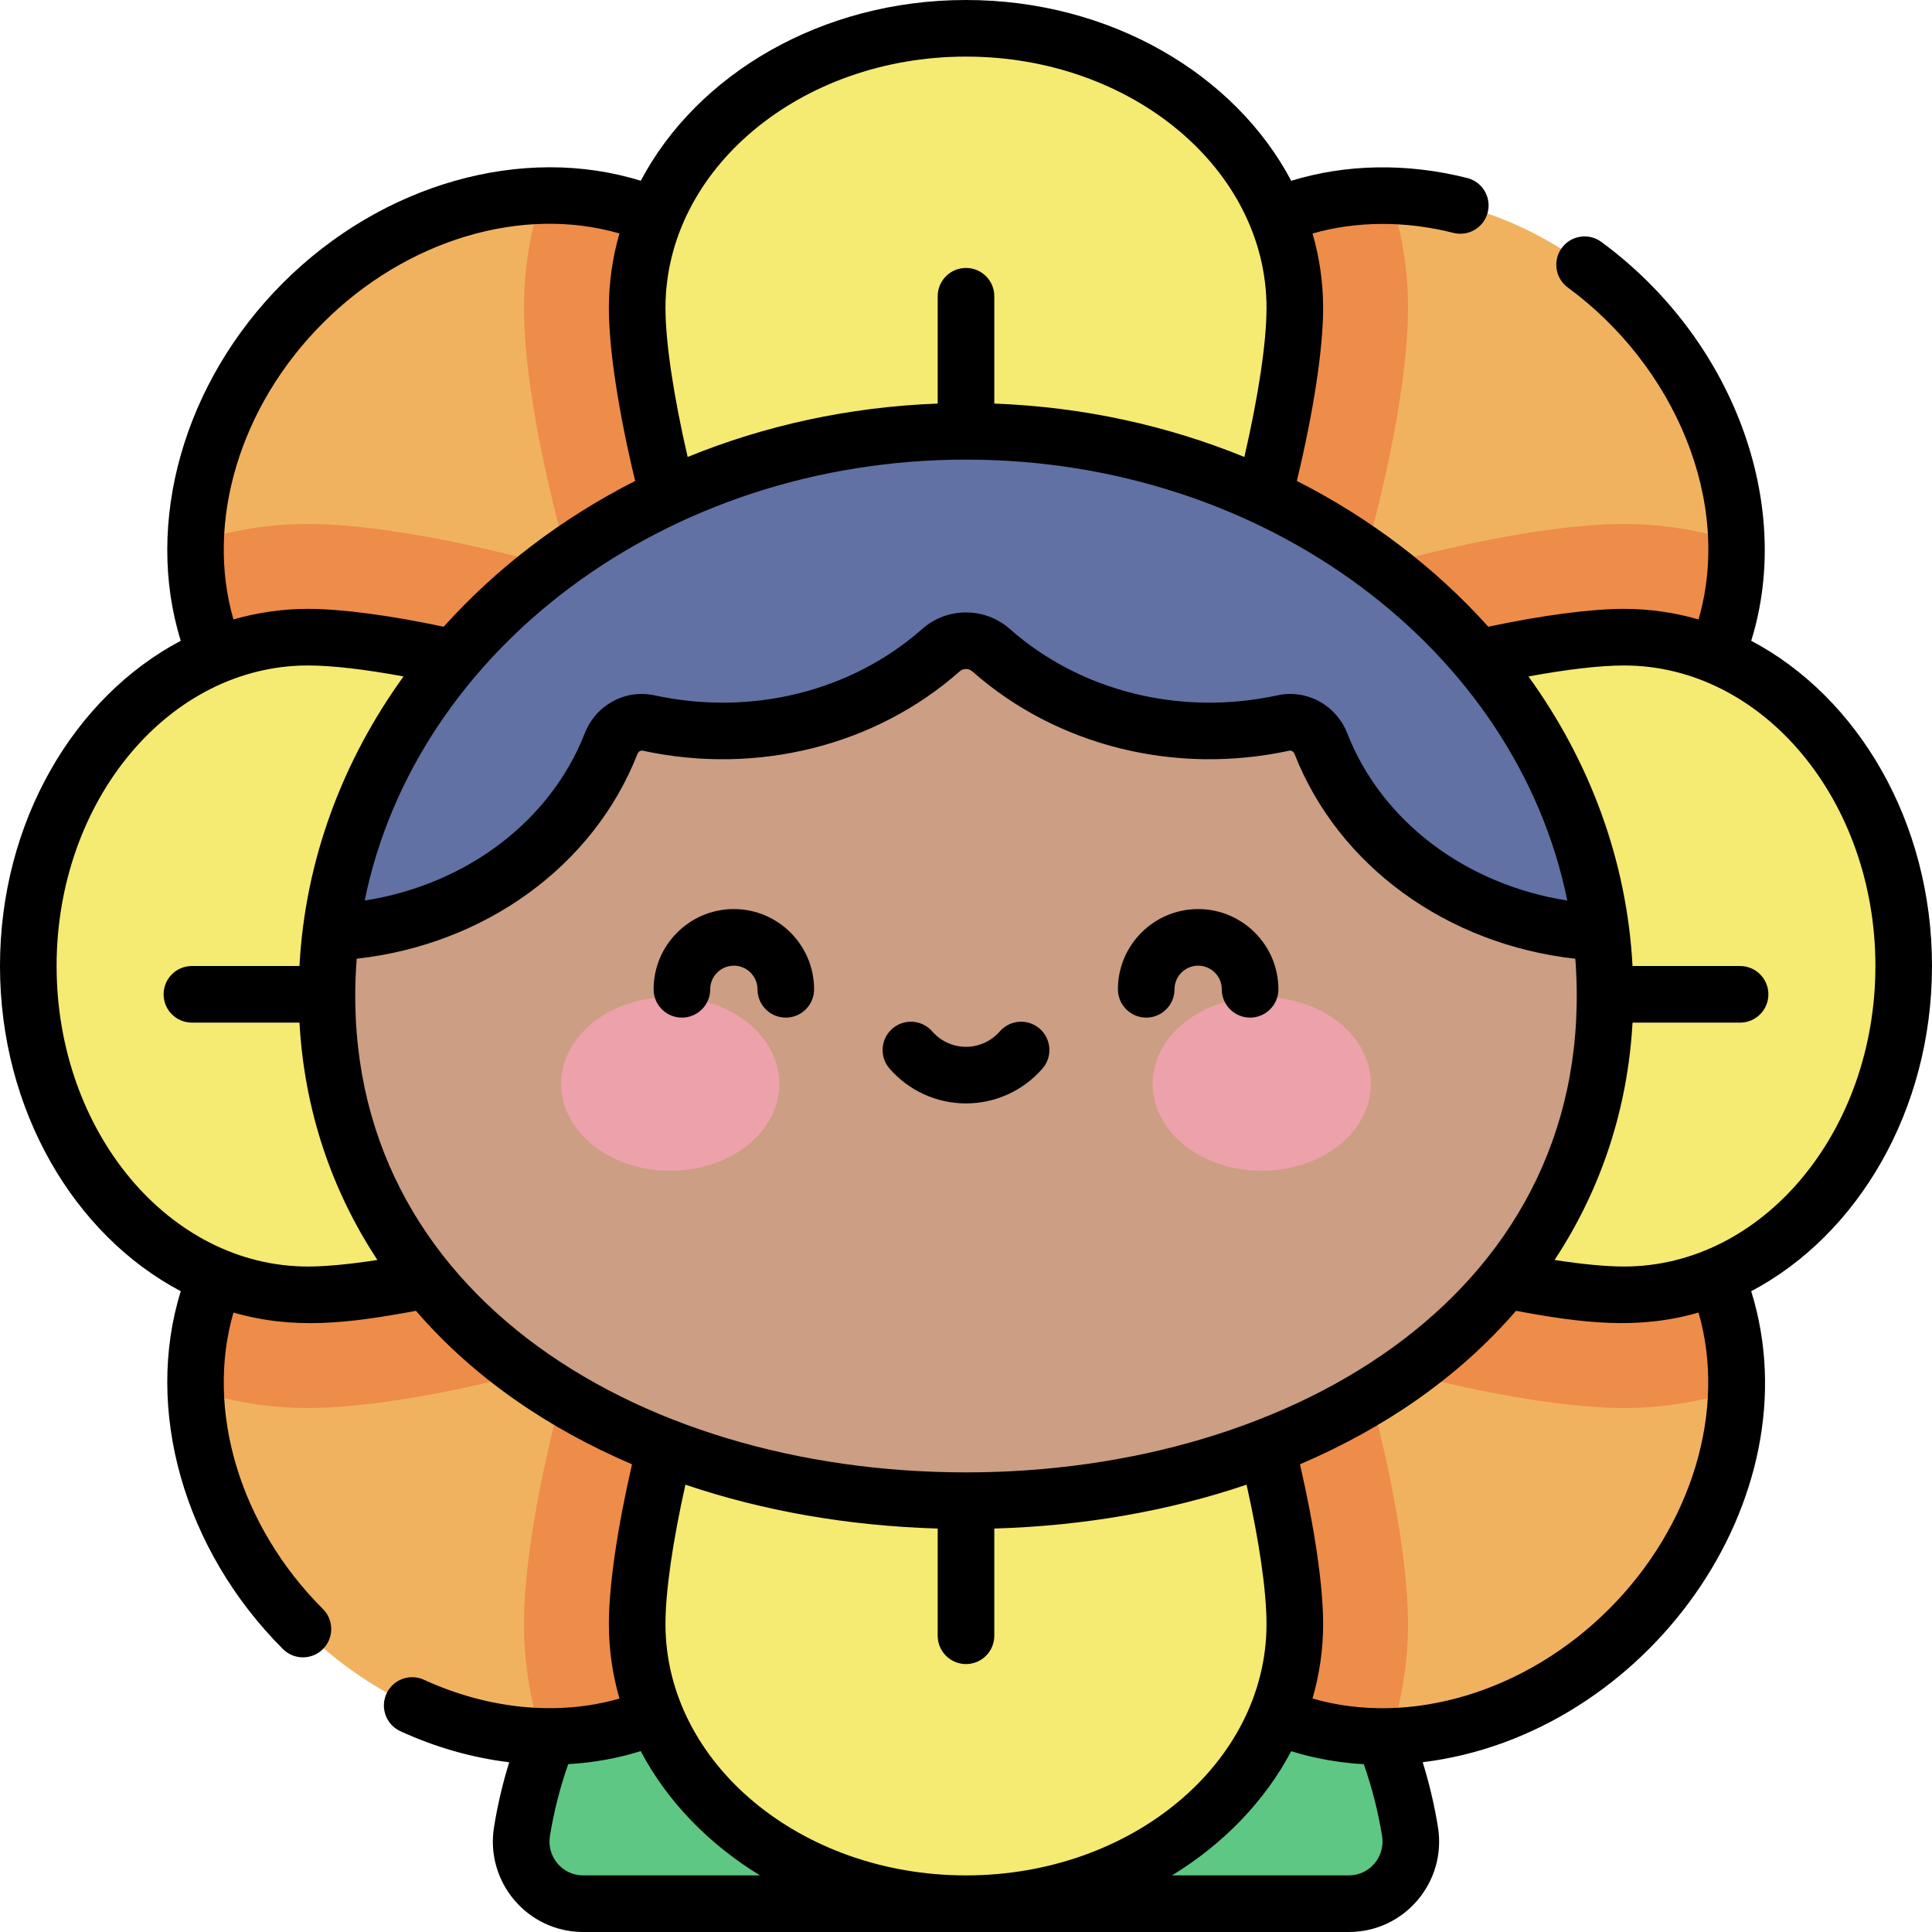 <svg id="Capa_1" enable-background="new 0 0 512 512" height="512" viewBox="0 0 512 512" width="512" xmlns="http://www.w3.org/2000/svg"><g><path d="m357.455 504.5c10.146 0 17.831-9.101 16.216-19.117-9.147-56.742-58.348-100.079-117.671-100.079s-108.524 43.337-117.671 100.079c-1.615 10.016 6.07 19.117 16.216 19.117z" fill="#5ec783"/><g fill="#f1b260"><path d="m194.31 71.072c-28.943-28.944-79.995-24.819-114.026 9.212s-38.156 85.083-9.212 114.026c28.943 28.943 150.897 95.721 184.928 61.69s-32.747-155.985-61.69-184.928z"/><path d="m71.072 317.69c-28.944 28.944-24.819 79.995 9.212 114.026s85.083 38.156 114.026 9.212c28.943-28.943 95.721-150.897 61.69-184.928s-155.985 32.746-184.928 61.69z"/><path d="m317.69 440.928c28.944 28.944 79.995 24.819 114.026-9.212s38.156-85.082 9.212-114.026c-28.943-28.944-150.897-95.721-184.928-61.69s32.746 155.985 61.69 184.928z"/><path d="m440.928 194.31c28.944-28.943 24.819-79.995-9.212-114.026s-85.082-38.156-114.026-9.212c-28.944 28.943-95.721 150.897-61.69 184.928s155.985-32.747 184.928-61.69z"/></g><g><path d="m345.379 195.533c16.087-39.256 27.764-87.165 27.764-113.919 0-10.258-1.641-20.256-4.799-29.778-19.038-.491-37.225 5.807-50.653 19.235-28.944 28.944-95.722 150.898-61.691 184.929 10.034 10.033 27.712 11.299 48.394 7.36 14.964-15.113 28.661-37.756 40.985-67.827z" fill="#ee8c49"/><path d="m143.657 51.837c-3.158 9.521-4.799 19.52-4.799 29.778 0 26.754 11.677 74.663 27.764 113.919 12.324 30.071 26.021 52.714 40.985 67.827 20.682 3.939 38.361 2.673 48.394-7.36 34.031-34.031-32.747-155.985-61.69-184.928-13.429-13.429-31.617-19.727-50.654-19.236z" fill="#ee8c49"/><path d="m343.143 81.615c0-40.933-39.015-74.115-87.143-74.115s-87.143 33.182-87.143 74.115c0 40.932 39.015 174.385 87.143 174.385s87.143-133.453 87.143-174.385z" fill="#f5ea72"/><path d="m263.36 207.606c-15.113-14.964-37.756-28.661-67.827-40.985-39.256-16.087-87.165-27.764-113.919-27.764-10.258 0-20.256 1.641-29.778 4.799-.491 19.038 5.807 37.225 19.235 50.653 28.944 28.944 150.898 95.722 184.929 61.691 10.034-10.033 11.299-27.712 7.36-48.394z" fill="#ee8c49"/><path d="m256 256c-34.031-34.031-155.985 32.746-184.928 61.69-13.428 13.428-19.726 31.616-19.235 50.653 9.521 3.158 19.52 4.799 29.778 4.799 26.754 0 74.663-11.677 113.919-27.764 30.071-12.324 52.714-26.021 67.827-40.985 3.938-20.681 2.673-38.36-7.361-48.393z" fill="#ee8c49"/><path d="m81.615 168.857c-40.933 0-74.115 39.015-74.115 87.143s33.182 87.143 74.115 87.143c40.932 0 174.385-39.015 174.385-87.143s-133.453-87.143-174.385-87.143z" fill="#f5ea72"/><path d="m256 256c-10.033-10.033-27.712-11.299-48.394-7.36-14.964 15.113-28.661 37.756-40.985 67.827-16.087 39.256-27.764 87.165-27.764 113.919 0 10.258 1.641 20.256 4.799 29.778 19.038.491 37.225-5.807 50.653-19.235 28.944-28.944 95.722-150.898 61.691-184.929z" fill="#ee8c49"/><path d="m256 256c-34.031 34.031 32.747 155.985 61.69 184.928 13.428 13.428 31.616 19.726 50.653 19.235 3.158-9.521 4.799-19.52 4.799-29.778 0-26.754-11.677-74.663-27.764-113.919-12.324-30.071-26.021-52.714-40.985-67.827-20.681-3.938-38.359-2.672-48.393 7.361z" fill="#ee8c49"/><path d="m168.857 430.385c0 40.932 39.015 74.115 87.143 74.115s87.143-33.182 87.143-74.115c0-40.932-39.015-174.385-87.143-174.385s-87.143 133.453-87.143 174.385z" fill="#f5ea72"/><path d="m316.467 166.621c-30.071 12.324-52.714 26.021-67.827 40.985-3.939 20.682-2.673 38.361 7.36 48.394 34.031 34.031 155.985-32.747 184.928-61.69 13.428-13.428 19.726-31.616 19.235-50.653-9.521-3.158-19.52-4.799-29.778-4.799-26.753-.001-74.662 11.676-113.918 27.763z" fill="#ee8c49"/><path d="m256 256c-10.033 10.033-11.299 27.712-7.36 48.394 15.113 14.964 37.756 28.661 67.827 40.985 39.256 16.087 87.165 27.764 113.919 27.764 10.258 0 20.256-1.641 29.778-4.799.491-19.038-5.807-37.225-19.235-50.653-28.944-28.945-150.898-95.722-184.929-61.691z" fill="#ee8c49"/><path d="m430.385 343.143c40.932 0 74.115-39.015 74.115-87.143s-33.182-87.143-74.115-87.143c-40.932 0-174.385 39.015-174.385 87.143s133.453 87.143 174.385 87.143z" fill="#f5ea72"/></g><path d="m425.344 263.506c0 82.403-75.818 134.192-169.344 134.192s-169.344-51.789-169.344-134.192 75.818-149.204 169.344-149.204 169.344 66.801 169.344 149.204z" fill="#cc9e83"/><path d="m256 114.302c-87.232 0-159.048 58.116-168.321 132.799 34.405-1.59 63.285-21.986 74.261-50.011 1.568-4.005 5.753-6.395 9.957-5.484 27.506 5.96 56.844-1.069 77.461-19.299 3.796-3.357 9.49-3.356 13.286 0 20.608 18.222 49.943 25.262 77.46 19.299 4.204-.911 8.388 1.479 9.957 5.484 10.975 28.025 39.855 48.421 74.261 50.011-9.273-74.683-81.09-132.799-168.322-132.799z" fill="#6171a3"/><g><g fill="#eda1ab"><ellipse cx="177.623" cy="287.24" rx="28.919" ry="23.03"/><ellipse cx="334.377" cy="287.24" rx="28.92" ry="23.03"/></g></g><path d="m512 256c0-38.256-19.676-71.281-47.908-86.188 11.354-36.491-4.878-80.091-39.718-105.703-3.338-2.453-8.032-1.735-10.485 1.601-2.453 3.338-1.736 8.032 1.601 10.485 28.373 20.85 43.69 56.798 34.639 87.968-6.324-1.829-12.936-2.806-19.742-2.806-8.814 0-21.473 1.673-35.972 4.73-13.963-15.545-31.179-28.697-50.734-38.632 4.443-18.499 6.963-34.979 6.963-45.842 0-6.802-.976-13.41-2.803-19.73 11.539-3.312 24.532-3.409 37.309-.169 4.012 1.019 8.096-1.41 9.112-5.427 1.019-4.015-1.411-8.095-5.427-9.112-15.885-4.028-32.178-3.73-46.643.74-14.904-28.235-47.932-47.915-86.192-47.915-38.256 0-71.281 19.676-86.188 47.908-31.196-9.708-68.435.678-94.831 27.073-26.398 26.397-36.78 63.636-27.074 94.832-28.231 14.906-47.907 47.931-47.907 86.187s19.676 71.281 47.908 86.188c-9.707 31.195.675 68.434 27.074 94.832 2.928 2.928 7.677 2.929 10.606-.001 2.929-2.929 2.929-7.678-.001-10.606-22.142-22.141-31.178-52.872-23.715-78.575 16.008 4.629 30.581 2.856 48.364-.458 15.445 17.876 35.192 31.235 57.258 40.673-3.919 17.048-6.137 32.236-6.137 42.334 0 6.808.983 13.419 2.813 19.745-16.073 4.642-34.57 2.932-51.807-4.974-3.769-1.729-8.218-.074-9.944 3.69-1.727 3.765-.074 8.217 3.69 9.944 9.397 4.31 19.15 7.052 28.839 8.225-1.74 5.625-3.089 11.37-4.024 17.173-2.35 14.569 8.856 27.811 23.62 27.811h202.91c14.757 0 25.971-13.237 23.62-27.81-.936-5.81-2.297-11.556-4.043-17.185 59.345-7.266 104.134-69.942 87.06-124.817 28.233-14.908 47.909-47.933 47.909-86.189zm-256-241c43.915 0 79.643 29.883 79.643 66.614 0 9.065-2.162 23.433-5.876 39.489-20.32-8.298-42.704-13.275-66.267-14.151v-28.448c0-4.143-3.357-7.5-7.5-7.5s-7.5 3.357-7.5 7.5v28.449c-23.563.876-45.947 5.853-66.267 14.151-3.714-16.056-5.876-30.424-5.876-39.489 0-36.732 35.728-66.615 79.643-66.615zm0 106.802c79.56 0 145.892 50.524 159.349 116.851-26.809-4.203-49.142-20.899-58.305-44.3-2.949-7.526-10.737-11.761-18.529-10.078-25.652 5.56-52.16-1.015-70.903-17.588-6.621-5.852-16.604-5.852-23.222.001-18.743 16.572-45.253 23.147-70.904 17.587-7.792-1.686-15.58 2.551-18.528 10.079-9.164 23.4-31.498 40.099-58.307 44.304 13.453-66.329 79.787-116.856 159.349-116.856zm-170.412-36.215c22.141-22.141 52.875-31.175 78.575-23.715-1.829 6.324-2.806 12.936-2.806 19.742 0 10.864 2.52 27.343 6.963 45.842-19.555 9.935-36.771 23.087-50.734 38.632-14.498-3.057-27.157-4.73-35.972-4.73-6.806 0-13.418.977-19.743 2.806-7.463-25.704 1.574-56.435 23.717-78.577zm-3.974 250.056c-36.731 0-66.614-35.728-66.614-79.643s29.883-79.643 66.614-79.643c6.317 0 15.083 1.018 25.327 2.909-16.155 22.367-26.074 48.593-27.578 76.739h-28.506c-4.143 0-7.5 3.357-7.5 7.5s3.357 7.5 7.5 7.5h28.508c1.27 22.888 8.358 44.256 20.655 62.902-7.31 1.132-13.642 1.736-18.406 1.736zm12.909-81.566c33.985-3.779 62.771-24.557 74.401-54.253.245-.625.844-1.006 1.384-.889 30.307 6.566 61.713-1.287 84.018-21.011.955-.845 2.396-.845 3.351.001 22.401 19.806 53.837 27.55 84.017 21.01.542-.117 1.14.265 1.385.889 11.628 29.696 40.414 50.474 74.4 54.253 6.615 87.718-74.414 136.121-161.477 136.121-88.389 0-168.02-49.374-161.479-136.121zm60.022 242.923c-5.618 0-9.678-5.051-8.812-10.424 1.043-6.473 2.676-12.861 4.85-19.058 6.596-.381 13.046-1.534 19.214-3.454 6.987 13.245 17.967 24.602 31.601 32.935h-46.853zm21.812-66.614c0-8.649 1.905-21.827 5.29-36.929 20.538 6.955 43.154 10.931 66.853 11.624v28.416c0 4.143 3.357 7.5 7.5 7.5s7.5-3.357 7.5-7.5v-28.417c23.699-.693 46.315-4.669 66.853-11.624 3.384 15.102 5.289 28.28 5.289 36.929.001 36.732-35.727 66.615-79.642 66.615s-79.643-29.883-79.643-66.614zm181.098 66.614h-46.863c13.627-8.329 24.6-19.678 31.589-32.914 6.218 1.936 12.673 3.071 19.238 3.441 2.172 6.194 3.805 12.579 4.847 19.05.866 5.362-3.183 10.423-8.811 10.423zm68.957-70.588c-22.143 22.143-52.881 31.179-78.584 23.713 1.829-6.324 2.815-12.933 2.815-19.74 0-10.099-2.217-25.287-6.137-42.334 22.069-9.439 41.815-22.799 57.259-40.673 17.605 3.281 32.318 5.097 48.361.459 7.465 25.703-1.571 56.434-23.714 78.575zm3.974-90.769c-4.763 0-11.096-.605-18.406-1.735 12.296-18.646 19.385-40.013 20.654-62.901h28.508c4.143 0 7.5-3.357 7.5-7.5s-3.357-7.5-7.5-7.5h-28.506c-1.504-28.145-11.423-54.371-27.577-76.738 10.243-1.891 19.009-2.91 25.326-2.91 36.732-.002 66.615 35.726 66.615 79.641s-29.883 79.643-66.614 79.643zm-154.131-52.447c2.722-3.123 2.397-7.86-.725-10.582-3.124-2.723-7.861-2.396-10.582.725-2.261 2.593-5.521 4.08-8.948 4.08s-6.688-1.487-8.948-4.08c-2.721-3.122-7.458-3.447-10.582-.725-3.122 2.722-3.446 7.459-.725 10.582 5.109 5.861 12.492 9.223 20.255 9.223s15.146-3.361 20.255-9.223zm-81.778-42.282c-11.725 0-21.265 9.539-21.265 21.265 0 4.143 3.357 7.5 7.5 7.5s7.5-3.357 7.5-7.5c0-3.454 2.811-6.265 6.265-6.265s6.265 2.811 6.265 6.265c0 4.143 3.357 7.5 7.5 7.5s7.5-3.357 7.5-7.5c0-11.726-9.539-21.265-21.265-21.265zm109.281 28.765c4.143 0 7.5-3.357 7.5-7.5 0-3.454 2.811-6.265 6.265-6.265s6.265 2.811 6.265 6.265c0 4.143 3.357 7.5 7.5 7.5s7.5-3.357 7.5-7.5c0-11.726-9.539-21.265-21.265-21.265s-21.265 9.539-21.265 21.265c0 4.142 3.357 7.5 7.5 7.5z"/></g></svg>